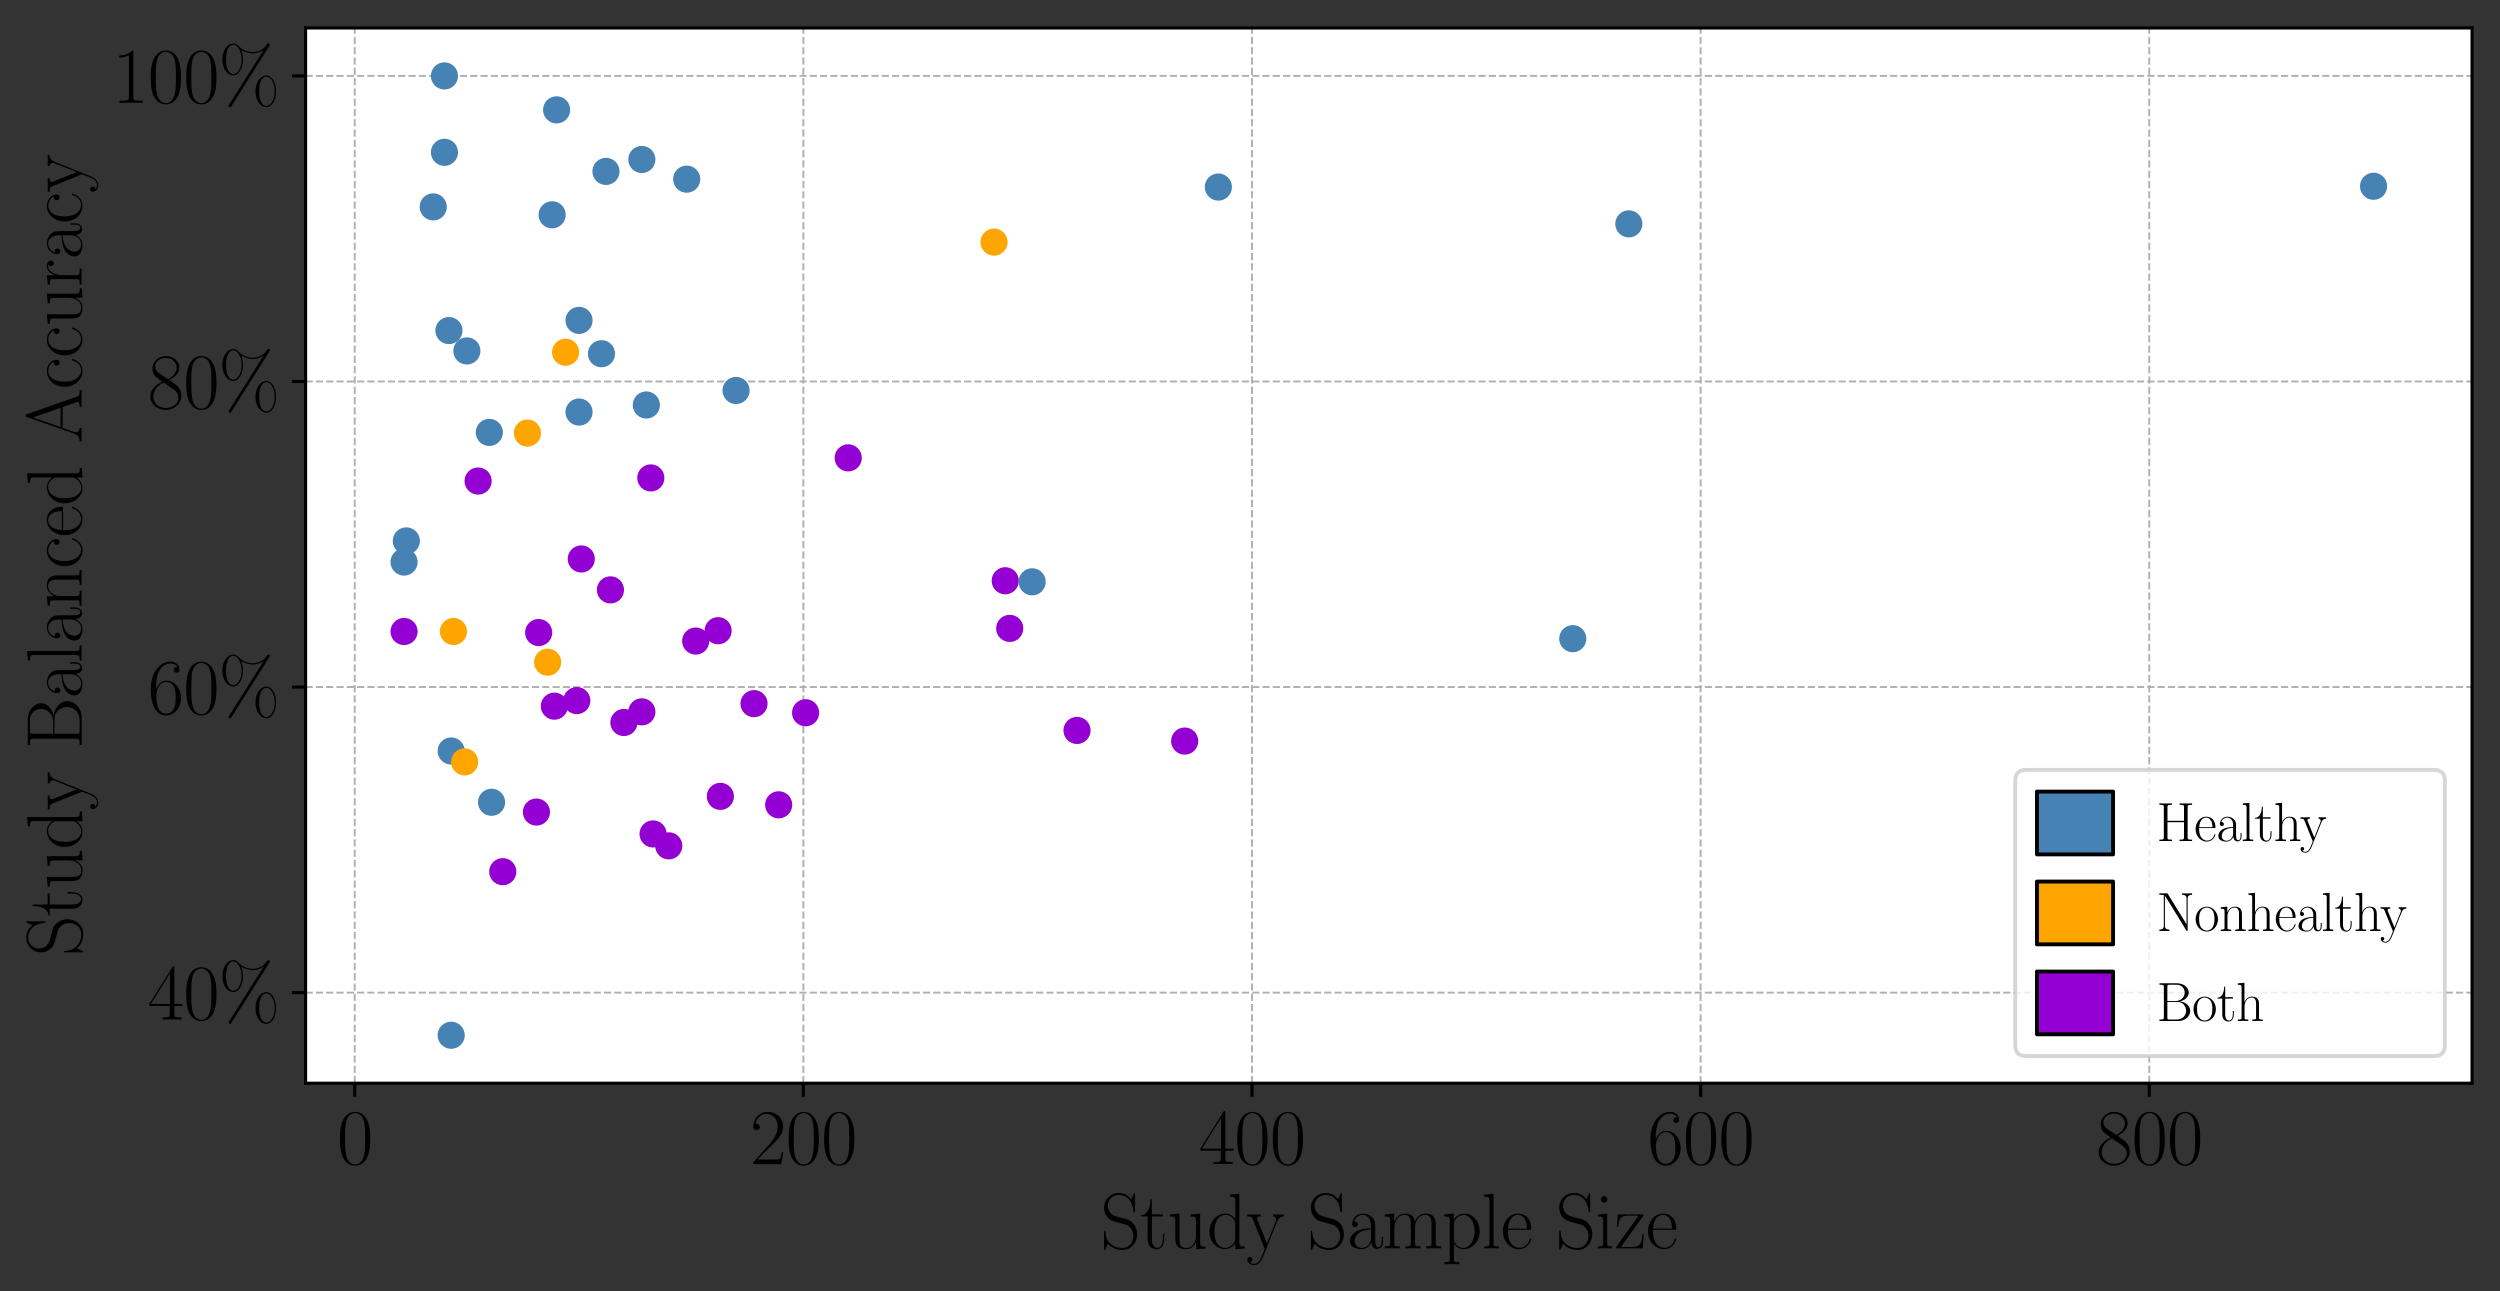 <?xml version="1.0" encoding="utf-8" standalone="no"?>
<!DOCTYPE svg PUBLIC "-//W3C//DTD SVG 1.1//EN"
  "http://www.w3.org/Graphics/SVG/1.1/DTD/svg11.dtd">
<svg height="332.625pt" version="1.1" viewBox="0 0 643.911 332.625" width="643.911pt" xmlns="http://www.w3.org/2000/svg" xmlns:xlink="http://www.w3.org/1999/xlink">
 <rect x="0" y="0" width="643.911" height="332.625" fill="#333333" stroke="none"/>
 <defs>
  <style type="text/css">*{stroke-linecap:butt;stroke-linejoin:round;}</style>
 </defs>
 <g id="figure_1">
  <g id="patch_1">
   <path d="M 0 332.625 
L 643.911 332.625 
L 643.911 0 
L 0 0 
z
" style="fill:none;"/>
  </g>
  <g id="axes_1">
   <g id="patch_2">
    <path d="M 78.711 279 
L 636.711 279 
L 636.711 7.2 
L 78.711 7.2 
z
" style="fill:#ffffff;"/>
   </g>
   <g id="matplotlib.axis_1">
    <g id="xtick_1">
     <g id="line2d_1">
      <path clip-path="url(#p566726142e)" d="M 91.364 279 
L 91.364 7.2 
" style="fill:none;stroke:#b0b0b0;stroke-dasharray:1.85,0.8;stroke-dashoffset:0;stroke-width:0.5;"/>
     </g>
     <g id="line2d_2">
      <defs>
       <path d="M 0 0 
L 0 3.5 
" id="m26fbf777b7" style="stroke:#000000;stroke-width:0.8;"/>
      </defs>
      <g>
       <use style="stroke:#000000;stroke-width:0.8;" x="91.364" xlink:href="#m26fbf777b7" y="279"/>
      </g>
     </g>
     <g id="text_1">
      <!-- $\mathdefault{0}$ -->
      <g transform="translate(86.795 299.837)scale(0.2 -0.2)">
       <defs>
        <path d="M 2688 2038 
C 2688 2430 2682 3099 2413 3613 
C 2176 4063 1798 4224 1466 4224 
C 1158 4224 768 4082 525 3620 
C 269 3137 243 2539 243 2038 
C 243 1671 250 1112 448 623 
C 723 -39 1216 -128 1466 -128 
C 1760 -128 2208 -7 2470 604 
C 2662 1048 2688 1568 2688 2038 
z
M 1466 -26 
C 1056 -26 813 328 723 816 
C 653 1196 653 1749 653 2109 
C 653 2604 653 3015 736 3407 
C 858 3954 1216 4121 1466 4121 
C 1728 4121 2067 3947 2189 3420 
C 2272 3054 2278 2623 2278 2109 
C 2278 1691 2278 1176 2202 797 
C 2067 96 1690 -26 1466 -26 
z
" id="CMR17-30" transform="scale(0.016)"/>
       </defs>
       <use transform="scale(0.996)" xlink:href="#CMR17-30"/>
      </g>
     </g>
    </g>
    <g id="xtick_2">
     <g id="line2d_3">
      <path clip-path="url(#p566726142e)" d="M 206.916 279 
L 206.916 7.2 
" style="fill:none;stroke:#b0b0b0;stroke-dasharray:1.85,0.8;stroke-dashoffset:0;stroke-width:0.5;"/>
     </g>
     <g id="line2d_4">
      <g>
       <use style="stroke:#000000;stroke-width:0.8;" x="206.916" xlink:href="#m26fbf777b7" y="279"/>
      </g>
     </g>
     <g id="text_2">
      <!-- $\mathdefault{200}$ -->
      <g transform="translate(193.208 299.837)scale(0.2 -0.2)">
       <defs>
        <path d="M 2669 990 
L 2554 990 
C 2490 537 2438 460 2413 422 
C 2381 371 1920 371 1830 371 
L 602 371 
C 832 620 1280 1073 1824 1596 
C 2214 1966 2669 2400 2669 3033 
C 2669 3788 2067 4224 1395 4224 
C 691 4224 262 3603 262 3027 
C 262 2777 448 2745 525 2745 
C 589 2745 781 2783 781 3007 
C 781 3206 614 3264 525 3264 
C 486 3264 448 3257 422 3244 
C 544 3788 915 4057 1306 4057 
C 1862 4057 2227 3616 2227 3033 
C 2227 2477 1901 1998 1536 1583 
L 262 147 
L 262 0 
L 2515 0 
L 2669 990 
z
" id="CMR17-32" transform="scale(0.016)"/>
       </defs>
       <use transform="scale(0.996)" xlink:href="#CMR17-32"/>
       <use transform="translate(45.69 0)scale(0.996)" xlink:href="#CMR17-30"/>
       <use transform="translate(91.381 0)scale(0.996)" xlink:href="#CMR17-30"/>
      </g>
     </g>
    </g>
    <g id="xtick_3">
     <g id="line2d_5">
      <path clip-path="url(#p566726142e)" d="M 322.468 279 
L 322.468 7.2 
" style="fill:none;stroke:#b0b0b0;stroke-dasharray:1.85,0.8;stroke-dashoffset:0;stroke-width:0.5;"/>
     </g>
     <g id="line2d_6">
      <g>
       <use style="stroke:#000000;stroke-width:0.8;" x="322.468" xlink:href="#m26fbf777b7" y="279"/>
      </g>
     </g>
     <g id="text_3">
      <!-- $\mathdefault{400}$ -->
      <g transform="translate(308.76 299.837)scale(0.2 -0.2)">
       <defs>
        <path d="M 2150 4147 
C 2150 4281 2144 4288 2029 4288 
L 128 1254 
L 128 1088 
L 1779 1088 
L 1779 460 
C 1779 230 1766 166 1318 166 
L 1197 166 
L 1197 0 
C 1402 12 1747 12 1965 12 
C 2182 12 2528 12 2733 0 
L 2733 166 
L 2611 166 
C 2163 166 2150 230 2150 460 
L 2150 1088 
L 2803 1088 
L 2803 1254 
L 2150 1254 
L 2150 4147 
z
M 1798 3723 
L 1798 1254 
L 256 1254 
L 1798 3723 
z
" id="CMR17-34" transform="scale(0.016)"/>
       </defs>
       <use transform="scale(0.996)" xlink:href="#CMR17-34"/>
       <use transform="translate(45.69 0)scale(0.996)" xlink:href="#CMR17-30"/>
       <use transform="translate(91.381 0)scale(0.996)" xlink:href="#CMR17-30"/>
      </g>
     </g>
    </g>
    <g id="xtick_4">
     <g id="line2d_7">
      <path clip-path="url(#p566726142e)" d="M 438.019 279 
L 438.019 7.2 
" style="fill:none;stroke:#b0b0b0;stroke-dasharray:1.85,0.8;stroke-dashoffset:0;stroke-width:0.5;"/>
     </g>
     <g id="line2d_8">
      <g>
       <use style="stroke:#000000;stroke-width:0.8;" x="438.019" xlink:href="#m26fbf777b7" y="279"/>
      </g>
     </g>
     <g id="text_4">
      <!-- $\mathdefault{600}$ -->
      <g transform="translate(424.312 299.837)scale(0.2 -0.2)">
       <defs>
        <path d="M 678 2198 
C 678 3712 1395 4076 1811 4076 
C 1946 4076 2272 4049 2400 3782 
C 2298 3782 2106 3782 2106 3558 
C 2106 3385 2246 3328 2336 3328 
C 2394 3328 2566 3353 2566 3571 
C 2566 3987 2246 4224 1805 4224 
C 1043 4224 243 3411 243 2011 
C 243 257 966 -128 1478 -128 
C 2099 -128 2688 431 2688 1295 
C 2688 2101 2170 2688 1517 2688 
C 1126 2688 838 2430 678 1979 
L 678 2198 
z
M 1478 25 
C 691 25 691 1212 691 1450 
C 691 1914 909 2585 1504 2585 
C 1613 2585 1926 2585 2138 2140 
C 2253 1889 2253 1624 2253 1302 
C 2253 954 2253 696 2118 438 
C 1978 173 1773 25 1478 25 
z
" id="CMR17-36" transform="scale(0.016)"/>
       </defs>
       <use transform="scale(0.996)" xlink:href="#CMR17-36"/>
       <use transform="translate(45.69 0)scale(0.996)" xlink:href="#CMR17-30"/>
       <use transform="translate(91.381 0)scale(0.996)" xlink:href="#CMR17-30"/>
      </g>
     </g>
    </g>
    <g id="xtick_5">
     <g id="line2d_9">
      <path clip-path="url(#p566726142e)" d="M 553.571 279 
L 553.571 7.2 
" style="fill:none;stroke:#b0b0b0;stroke-dasharray:1.85,0.8;stroke-dashoffset:0;stroke-width:0.5;"/>
     </g>
     <g id="line2d_10">
      <g>
       <use style="stroke:#000000;stroke-width:0.8;" x="553.571" xlink:href="#m26fbf777b7" y="279"/>
      </g>
     </g>
     <g id="text_5">
      <!-- $\mathdefault{800}$ -->
      <g transform="translate(539.864 299.837)scale(0.2 -0.2)">
       <defs>
        <path d="M 1741 2289 
C 2144 2494 2554 2803 2554 3298 
C 2554 3884 1990 4224 1472 4224 
C 890 4224 378 3800 378 3215 
C 378 3054 416 2777 666 2533 
C 730 2469 998 2276 1171 2154 
C 883 2006 211 1652 211 945 
C 211 282 838 -128 1459 -128 
C 2144 -128 2720 366 2720 1022 
C 2720 1607 2330 1877 2074 2051 
L 1741 2289 
z
M 902 2855 
C 851 2887 595 3086 595 3388 
C 595 3781 998 4076 1459 4076 
C 1965 4076 2336 3716 2336 3298 
C 2336 2700 1670 2359 1638 2359 
C 1632 2359 1626 2359 1574 2398 
L 902 2855 
z
M 2080 1536 
C 2176 1466 2483 1253 2483 861 
C 2483 385 2010 25 1472 25 
C 890 25 448 443 448 951 
C 448 1459 838 1884 1280 2083 
L 2080 1536 
z
" id="CMR17-38" transform="scale(0.016)"/>
       </defs>
       <use transform="scale(0.996)" xlink:href="#CMR17-38"/>
       <use transform="translate(45.69 0)scale(0.996)" xlink:href="#CMR17-30"/>
       <use transform="translate(91.381 0)scale(0.996)" xlink:href="#CMR17-30"/>
      </g>
     </g>
    </g>
    <g id="text_6">
     <!-- Study Sample Size -->
     <g transform="translate(283.42 321.55)scale(0.2 -0.2)">
      <defs>
       <path d="M 2803 4351 
C 2803 4467 2797 4473 2758 4473 
C 2720 4473 2707 4447 2682 4390 
L 2490 3965 
C 2246 4320 1875 4480 1472 4480 
C 819 4480 294 3958 294 3301 
C 294 3101 339 2817 557 2546 
C 794 2250 1018 2198 1530 2063 
C 1722 2011 2042 1927 2106 1901 
C 2470 1747 2662 1360 2662 999 
C 2662 534 2336 38 1779 38 
C 1094 38 454 425 410 1328 
C 403 1431 397 1437 352 1437 
C 301 1437 294 1431 294 1302 
L 294 0 
C 294 -116 301 -122 339 -122 
C 384 -122 397 -90 486 109 
C 493 128 493 141 614 386 
C 934 -39 1472 -128 1779 -128 
C 2477 -128 2970 457 2970 1141 
C 2970 1476 2848 1734 2778 1850 
C 2509 2263 2221 2340 1914 2417 
C 1869 2437 1856 2437 1498 2527 
C 1152 2617 1005 2662 845 2836 
C 666 3036 602 3243 602 3449 
C 602 3868 934 4326 1478 4326 
C 2157 4326 2579 3842 2675 3036 
C 2694 2920 2701 2914 2746 2914 
C 2803 2914 2803 2933 2803 3043 
L 2803 4351 
z
" id="CMR17-53" transform="scale(0.016)"/>
       <path d="M 966 2585 
L 1862 2585 
L 1862 2752 
L 966 2752 
L 966 3968 
L 851 3968 
C 838 3292 614 2700 70 2687 
L 70 2585 
L 627 2585 
L 627 778 
C 627 655 627 -64 1370 -64 
C 1747 -64 1965 308 1965 784 
L 1965 1151 
L 1850 1151 
L 1850 790 
C 1850 347 1677 51 1408 51 
C 1222 51 966 179 966 765 
L 966 2585 
z
" id="CMR17-74" transform="scale(0.016)"/>
       <path d="M 1882 2745 
L 1882 2579 
C 2259 2579 2317 2540 2317 2229 
L 2317 1053 
C 2317 510 2029 38 1555 38 
C 1030 38 986 355 986 691 
L 986 2816 
L 211 2745 
L 211 2579 
C 467 2579 640 2579 646 2320 
L 646 1079 
C 646 646 646 368 813 187 
C 896 103 1056 -64 1517 -64 
C 2061 -64 2272 400 2323 536 
L 2330 536 
L 2330 -64 
L 3091 -13 
L 3091 154 
C 2714 154 2656 193 2656 503 
L 2656 2816 
L 1882 2745 
z
" id="CMR17-75" transform="scale(0.016)"/>
       <path d="M 1869 4345 
L 1869 4179 
C 2246 4179 2304 4141 2304 3843 
L 2304 2371 
C 2278 2403 2016 2816 1498 2816 
C 845 2816 211 2228 211 1376 
C 211 529 806 -64 1434 -64 
C 1978 -64 2259 361 2291 406 
L 2291 -64 
L 3066 -13 
L 3066 154 
C 2688 154 2630 193 2630 503 
L 2630 4416 
L 1869 4345 
z
M 2291 762 
C 2291 568 2176 393 2029 264 
C 1811 70 1594 38 1472 38 
C 1286 38 621 135 621 1369 
C 621 2636 1363 2713 1530 2713 
C 1824 2713 2061 2545 2208 2313 
C 2291 2177 2291 2157 2291 2041 
L 2291 762 
z
" id="CMR17-64" transform="scale(0.016)"/>
       <path d="M 2496 2183 
C 2656 2579 2944 2585 3034 2585 
L 3034 2752 
C 2912 2745 2752 2739 2630 2739 
C 2496 2739 2285 2739 2157 2752 
L 2157 2585 
C 2400 2566 2406 2384 2406 2332 
C 2406 2268 2394 2235 2362 2158 
L 1664 409 
L 902 2300 
C 870 2378 870 2423 870 2430 
C 870 2572 1018 2585 1171 2585 
L 1171 2752 
C 1018 2739 742 2739 582 2739 
C 410 2739 205 2739 64 2752 
L 64 2585 
C 410 2585 448 2553 531 2345 
L 1485 -31 
C 1197 -795 1030 -1242 627 -1242 
C 557 -1242 397 -1223 282 -1106 
C 429 -1093 493 -1002 493 -892 
C 493 -782 416 -685 288 -685 
C 147 -685 77 -782 77 -899 
C 77 -1158 339 -1344 627 -1344 
C 998 -1344 1229 -983 1357 -659 
L 2496 2183 
z
" id="CMR17-79" transform="scale(0.016)"/>
       <path d="M 2304 1656 
C 2304 2048 2304 2275 2035 2534 
C 1798 2751 1523 2816 1306 2816 
C 800 2816 435 2408 435 1977 
C 435 1740 627 1728 666 1728 
C 749 1728 896 1779 896 1958 
C 896 2118 774 2188 666 2188 
C 640 2188 608 2182 589 2176 
C 723 2594 1069 2713 1293 2713 
C 1613 2713 1965 2421 1965 1875 
L 1965 1632 
C 1587 1619 1133 1568 774 1373 
C 371 1147 256 822 256 576 
C 256 77 832 -64 1171 -64 
C 1523 -64 1850 135 1990 505 
C 2003 219 2182 -39 2464 -39 
C 2598 -39 2938 51 2938 563 
L 2938 926 
L 2822 926 
L 2822 557 
C 2822 161 2650 109 2566 109 
C 2304 109 2304 446 2304 732 
L 2304 1656 
z
M 1965 887 
C 1965 323 1568 38 1216 38 
C 896 38 646 278 646 576 
C 646 771 730 1114 1101 1322 
C 1408 1497 1760 1523 1965 1536 
L 1965 887 
z
" id="CMR17-61" transform="scale(0.016)"/>
       <path d="M 4326 1954 
C 4326 2276 4269 2816 3507 2816 
C 3072 2816 2771 2520 2656 2173 
L 2650 2173 
C 2573 2700 2195 2816 1837 2816 
C 1331 2816 1069 2424 973 2166 
L 966 2166 
L 966 2816 
L 211 2745 
L 211 2578 
C 589 2578 646 2540 646 2231 
L 646 443 
C 646 198 621 166 211 166 
L 211 0 
C 365 12 646 12 813 12 
C 979 12 1267 12 1421 0 
L 1421 166 
C 1011 166 986 192 986 443 
L 986 1678 
C 986 2269 1344 2713 1792 2713 
C 2266 2713 2317 2289 2317 1980 
L 2317 443 
C 2317 198 2291 166 1882 166 
L 1882 0 
C 2035 12 2317 12 2483 12 
C 2650 12 2938 12 3091 0 
L 3091 166 
C 2682 166 2656 192 2656 443 
L 2656 1678 
C 2656 2269 3014 2713 3462 2713 
C 3936 2713 3987 2289 3987 1980 
L 3987 443 
C 3987 198 3962 166 3552 166 
L 3552 0 
C 3706 12 3987 12 4154 12 
C 4320 12 4608 12 4762 0 
L 4762 166 
C 4352 166 4326 192 4326 443 
L 4326 1954 
z
" id="CMR17-6d" transform="scale(0.016)"/>
       <path d="M 1408 -1114 
C 998 -1114 973 -1088 973 -834 
L 973 380 
C 1158 109 1427 -64 1766 -64 
C 2406 -64 3053 503 3053 1382 
C 3053 2196 2496 2816 1837 2816 
C 1453 2816 1139 2603 960 2345 
L 960 2816 
L 198 2745 
L 198 2577 
C 576 2577 634 2539 634 2228 
L 634 -834 
C 634 -1081 608 -1114 198 -1114 
L 198 -1280 
C 352 -1268 634 -1268 800 -1268 
C 966 -1268 1254 -1268 1408 -1280 
L 1408 -1114 
z
M 973 2015 
C 973 2106 973 2241 1222 2481 
C 1254 2506 1472 2700 1792 2700 
C 2259 2700 2643 2112 2643 1376 
C 2643 639 2234 38 1728 38 
C 1498 38 1248 148 1056 451 
C 973 594 973 632 973 736 
L 973 2015 
z
" id="CMR17-70" transform="scale(0.016)"/>
       <path d="M 979 4416 
L 218 4345 
L 218 4179 
C 595 4179 653 4141 653 3835 
L 653 439 
C 653 198 627 166 218 166 
L 218 0 
C 371 12 653 12 813 12 
C 979 12 1261 12 1414 0 
L 1414 166 
C 1005 166 979 191 979 439 
L 979 4416 
z
" id="CMR17-6c" transform="scale(0.016)"/>
       <path d="M 2438 1503 
C 2464 1529 2464 1542 2464 1606 
C 2464 2251 2118 2816 1389 2816 
C 710 2816 173 2175 173 1394 
C 173 554 781 -64 1459 -64 
C 2176 -64 2458 619 2458 755 
C 2458 800 2419 800 2406 800 
C 2362 800 2355 787 2330 709 
C 2189 270 1837 51 1504 51 
C 1229 51 954 206 781 490 
C 582 819 582 1200 582 1503 
L 2438 1503 
z
M 589 1600 
C 634 2511 1126 2713 1382 2713 
C 1818 2713 2112 2308 2118 1600 
L 589 1600 
z
" id="CMR17-65" transform="scale(0.016)"/>
       <path d="M 992 3961 
C 992 4102 877 4224 730 4224 
C 589 4224 467 4108 467 3961 
C 467 3820 582 3699 730 3699 
C 870 3699 992 3814 992 3961 
z
M 243 2745 
L 243 2579 
C 602 2579 653 2540 653 2231 
L 653 443 
C 653 198 627 166 218 166 
L 218 0 
C 371 12 646 12 806 12 
C 960 12 1222 12 1370 0 
L 1370 166 
C 992 166 979 205 979 436 
L 979 2816 
L 243 2745 
z
" id="CMR17-69" transform="scale(0.016)"/>
       <path d="M 2310 2604 
C 2362 2668 2362 2681 2362 2694 
C 2362 2752 2336 2752 2221 2752 
L 275 2752 
L 211 1760 
L 326 1760 
C 371 2380 442 2649 1178 2649 
L 1958 2649 
L 128 96 
C 128 6 134 0 269 0 
L 2291 0 
L 2381 1152 
L 2266 1152 
C 2214 441 2131 115 1350 115 
L 531 115 
L 2310 2604 
z
" id="CMR17-7a" transform="scale(0.016)"/>
      </defs>
      <use transform="scale(0.996)" xlink:href="#CMR17-53"/>
      <use transform="translate(50.895 0)scale(0.996)" xlink:href="#CMR17-74"/>
      <use transform="translate(86.176 0)scale(0.996)" xlink:href="#CMR17-75"/>
      <use transform="translate(137.072 0)scale(0.996)" xlink:href="#CMR17-64"/>
      <use transform="translate(187.967 0)scale(0.996)" xlink:href="#CMR17-79"/>
      <use transform="translate(266.336 0)scale(0.996)" xlink:href="#CMR17-53"/>
      <use transform="translate(317.231 0)scale(0.996)" xlink:href="#CMR17-61"/>
      <use transform="translate(362.922 0)scale(0.996)" xlink:href="#CMR17-6d"/>
      <use transform="translate(439.841 0)scale(0.996)" xlink:href="#CMR17-70"/>
      <use transform="translate(490.737 0)scale(0.996)" xlink:href="#CMR17-6c"/>
      <use transform="translate(515.608 0)scale(0.996)" xlink:href="#CMR17-65"/>
      <use transform="translate(586.169 0)scale(0.996)" xlink:href="#CMR17-53"/>
      <use transform="translate(637.065 0)scale(0.996)" xlink:href="#CMR17-69"/>
      <use transform="translate(661.936 0)scale(0.996)" xlink:href="#CMR17-7a"/>
      <use transform="translate(702.421 0)scale(0.996)" xlink:href="#CMR17-65"/>
     </g>
    </g>
   </g>
   <g id="matplotlib.axis_2">
    <g id="ytick_1">
     <g id="line2d_11">
      <path clip-path="url(#p566726142e)" d="M 78.711 255.664 
L 636.711 255.664 
" style="fill:none;stroke:#b0b0b0;stroke-dasharray:1.85,0.8;stroke-dashoffset:0;stroke-width:0.5;"/>
     </g>
     <g id="line2d_12">
      <defs>
       <path d="M 0 0 
L -3.5 0 
" id="m5836700078" style="stroke:#000000;stroke-width:0.8;"/>
      </defs>
      <g>
       <use style="stroke:#000000;stroke-width:0.8;" x="78.711" xlink:href="#m5836700078" y="255.664"/>
      </g>
     </g>
     <g id="text_7">
      <!-- 40\% -->
      <g transform="translate(38.051 262.582)scale(0.2 -0.2)">
       <defs>
        <path d="M 4640 928 
C 4640 1670 4275 2214 3846 2214 
C 3411 2214 2970 1708 2970 928 
C 2970 147 3405 -359 3846 -359 
C 4275 -359 4640 179 4640 928 
z
M 3853 -256 
C 3686 -256 3270 -103 3270 928 
C 3270 1964 3686 2112 3853 2112 
C 4205 2112 4525 1606 4525 928 
C 4525 249 4205 -256 3853 -256 
z
M 4083 4572 
C 4128 4644 4134 4651 4134 4684 
C 4134 4761 4077 4800 4026 4800 
C 3962 4800 3936 4755 3891 4703 
C 3520 4155 3008 4096 2746 4096 
C 2106 4096 1715 4479 1594 4598 
C 1510 4677 1389 4800 1171 4800 
C 736 4800 294 4281 294 3496 
C 294 2718 730 2214 1171 2214 
C 1600 2214 1965 2750 1965 3496 
C 1965 3936 1830 4241 1811 4281 
C 2202 4025 2586 3993 2752 3993 
C 3162 3993 3456 4148 3616 4261 
L 3622 4254 
L 858 -122 
C 800 -212 800 -224 800 -244 
C 800 -314 858 -359 915 -359 
C 973 -359 992 -327 1037 -256 
L 4083 4572 
z
M 1178 2316 
C 1011 2316 595 2469 595 3496 
C 595 4545 1011 4697 1178 4697 
C 1530 4697 1850 4175 1850 3496 
C 1850 2820 1530 2316 1178 2316 
z
" id="CMR17-25" transform="scale(0.016)"/>
       </defs>
       <use transform="scale(0.996)" xlink:href="#CMR17-34"/>
       <use transform="translate(45.69 0)scale(0.996)" xlink:href="#CMR17-30"/>
       <use transform="translate(91.381 0)scale(0.996)" xlink:href="#CMR17-25"/>
      </g>
     </g>
    </g>
    <g id="ytick_2">
     <g id="line2d_13">
      <path clip-path="url(#p566726142e)" d="M 78.711 176.961 
L 636.711 176.961 
" style="fill:none;stroke:#b0b0b0;stroke-dasharray:1.85,0.8;stroke-dashoffset:0;stroke-width:0.5;"/>
     </g>
     <g id="line2d_14">
      <g>
       <use style="stroke:#000000;stroke-width:0.8;" x="78.711" xlink:href="#m5836700078" y="176.961"/>
      </g>
     </g>
     <g id="text_8">
      <!-- 60\% -->
      <g transform="translate(38.051 183.879)scale(0.2 -0.2)">
       <use transform="scale(0.996)" xlink:href="#CMR17-36"/>
       <use transform="translate(45.69 0)scale(0.996)" xlink:href="#CMR17-30"/>
       <use transform="translate(91.381 0)scale(0.996)" xlink:href="#CMR17-25"/>
      </g>
     </g>
    </g>
    <g id="ytick_3">
     <g id="line2d_15">
      <path clip-path="url(#p566726142e)" d="M 78.711 98.258 
L 636.711 98.258 
" style="fill:none;stroke:#b0b0b0;stroke-dasharray:1.85,0.8;stroke-dashoffset:0;stroke-width:0.5;"/>
     </g>
     <g id="line2d_16">
      <g>
       <use style="stroke:#000000;stroke-width:0.8;" x="78.711" xlink:href="#m5836700078" y="98.258"/>
      </g>
     </g>
     <g id="text_9">
      <!-- 80\% -->
      <g transform="translate(38.051 105.176)scale(0.2 -0.2)">
       <use transform="scale(0.996)" xlink:href="#CMR17-38"/>
       <use transform="translate(45.69 0)scale(0.996)" xlink:href="#CMR17-30"/>
       <use transform="translate(91.381 0)scale(0.996)" xlink:href="#CMR17-25"/>
      </g>
     </g>
    </g>
    <g id="ytick_4">
     <g id="line2d_17">
      <path clip-path="url(#p566726142e)" d="M 78.711 19.555 
L 636.711 19.555 
" style="fill:none;stroke:#b0b0b0;stroke-dasharray:1.85,0.8;stroke-dashoffset:0;stroke-width:0.5;"/>
     </g>
     <g id="line2d_18">
      <g>
       <use style="stroke:#000000;stroke-width:0.8;" x="78.711" xlink:href="#m5836700078" y="19.555"/>
      </g>
     </g>
     <g id="text_10">
      <!-- 100\% -->
      <g transform="translate(28.913 26.473)scale(0.2 -0.2)">
       <defs>
        <path d="M 1702 4083 
C 1702 4217 1696 4224 1606 4224 
C 1357 3927 979 3833 621 3820 
C 602 3820 570 3820 563 3808 
C 557 3795 557 3782 557 3648 
C 755 3648 1088 3686 1344 3839 
L 1344 467 
C 1344 243 1331 166 781 166 
L 589 166 
L 589 0 
C 896 6 1216 12 1523 12 
C 1830 12 2150 6 2458 0 
L 2458 166 
L 2266 166 
C 1715 166 1702 236 1702 467 
L 1702 4083 
z
" id="CMR17-31" transform="scale(0.016)"/>
       </defs>
       <use transform="scale(0.996)" xlink:href="#CMR17-31"/>
       <use transform="translate(45.69 0)scale(0.996)" xlink:href="#CMR17-30"/>
       <use transform="translate(91.381 0)scale(0.996)" xlink:href="#CMR17-30"/>
       <use transform="translate(137.071 0)scale(0.996)" xlink:href="#CMR17-25"/>
      </g>
     </g>
    </g>
    <g id="text_11">
     <!-- Study Balanced Accuracy -->
     <g transform="translate(21.037 246.23)rotate(-90)scale(0.2 -0.2)">
      <defs>
       <path d="M 333 4352 
L 333 4185 
C 774 4185 845 4185 845 3897 
L 845 451 
C 845 166 774 166 333 166 
L 333 0 
L 2534 0 
C 3354 0 3885 578 3885 1155 
C 3885 1726 3360 2214 2675 2259 
C 3290 2380 3718 2790 3718 3276 
C 3718 3808 3194 4352 2368 4352 
L 333 4352 
z
M 1248 2304 
L 1248 3936 
C 1248 4153 1261 4185 1517 4185 
L 2336 4185 
C 2970 4185 3251 3673 3251 3276 
C 3251 2790 2861 2304 2170 2304 
L 1248 2304 
z
M 1517 166 
C 1261 166 1248 198 1248 413 
L 1248 2201 
L 2432 2201 
C 3091 2201 3411 1624 3411 1161 
C 3411 698 3046 166 2349 166 
L 1517 166 
z
" id="CMR17-42" transform="scale(0.016)"/>
       <path d="M 2656 1954 
C 2656 2282 2592 2816 1837 2816 
C 1331 2816 1069 2424 973 2166 
L 966 2166 
L 966 2816 
L 211 2745 
L 211 2578 
C 589 2578 646 2540 646 2231 
L 646 443 
C 646 198 621 166 211 166 
L 211 0 
C 365 12 646 12 813 12 
C 979 12 1267 12 1421 0 
L 1421 166 
C 1011 166 986 192 986 443 
L 986 1678 
C 986 2269 1344 2713 1792 2713 
C 2266 2713 2317 2289 2317 1980 
L 2317 443 
C 2317 198 2291 166 1882 166 
L 1882 0 
C 2035 12 2317 12 2483 12 
C 2650 12 2938 12 3091 0 
L 3091 166 
C 2682 166 2656 192 2656 443 
L 2656 1954 
z
" id="CMR17-6e" transform="scale(0.016)"/>
       <path d="M 2234 2240 
C 2112 2240 1933 2240 1933 2015 
C 1933 1836 2080 1785 2163 1785 
C 2208 1785 2394 1804 2394 2028 
C 2394 2476 1958 2816 1466 2816 
C 787 2816 211 2201 211 1379 
C 211 521 813 -64 1466 -64 
C 2259 -64 2458 676 2458 747 
C 2458 773 2451 792 2406 792 
C 2362 792 2355 786 2330 702 
C 2163 180 1798 51 1523 51 
C 1114 51 621 431 621 1385 
C 621 2358 1094 2700 1472 2700 
C 1722 2700 2093 2582 2234 2240 
z
" id="CMR17-63" transform="scale(0.016)"/>
       <path d="M 2323 4441 
C 2291 4524 2278 4544 2214 4544 
C 2150 4544 2138 4524 2106 4441 
L 749 580 
C 627 236 371 166 147 166 
L 147 0 
C 262 12 518 12 640 12 
C 800 12 1056 12 1210 0 
L 1210 166 
C 909 179 864 382 864 459 
C 864 516 877 548 890 586 
L 1229 1536 
L 2906 1536 
L 3290 453 
C 3322 376 3322 363 3322 338 
C 3322 166 3046 166 2925 166 
L 2925 0 
C 3110 12 3443 12 3642 12 
C 3808 12 4128 12 4282 0 
L 4282 166 
C 3942 166 3827 166 3744 402 
L 2323 4441 
z
M 2067 3924 
L 2848 1702 
L 1286 1702 
L 2067 3924 
z
" id="CMR17-41" transform="scale(0.016)"/>
       <path d="M 960 1517 
C 960 2134 1222 2713 1702 2713 
C 1747 2713 1792 2707 1837 2687 
C 1837 2687 1696 2642 1696 2475 
C 1696 2321 1818 2257 1914 2257 
C 1990 2257 2131 2302 2131 2482 
C 2131 2687 1926 2816 1709 2816 
C 1222 2816 1011 2340 947 2115 
L 941 2115 
L 941 2816 
L 198 2745 
L 198 2578 
C 576 2578 634 2540 634 2231 
L 634 443 
C 634 198 608 166 198 166 
L 198 0 
C 352 12 646 12 813 12 
C 998 12 1325 12 1498 0 
L 1498 166 
C 1037 166 960 166 960 455 
L 960 1517 
z
" id="CMR17-72" transform="scale(0.016)"/>
      </defs>
      <use transform="scale(0.996)" xlink:href="#CMR17-53"/>
      <use transform="translate(50.895 0)scale(0.996)" xlink:href="#CMR17-74"/>
      <use transform="translate(86.176 0)scale(0.996)" xlink:href="#CMR17-75"/>
      <use transform="translate(137.072 0)scale(0.996)" xlink:href="#CMR17-64"/>
      <use transform="translate(187.967 0)scale(0.996)" xlink:href="#CMR17-79"/>
      <use transform="translate(266.336 0)scale(0.996)" xlink:href="#CMR17-42"/>
      <use transform="translate(331.525 0)scale(0.996)" xlink:href="#CMR17-61"/>
      <use transform="translate(377.215 0)scale(0.996)" xlink:href="#CMR17-6c"/>
      <use transform="translate(402.086 0)scale(0.996)" xlink:href="#CMR17-61"/>
      <use transform="translate(447.777 0)scale(0.996)" xlink:href="#CMR17-6e"/>
      <use transform="translate(498.672 0)scale(0.996)" xlink:href="#CMR17-63"/>
      <use transform="translate(539.158 0)scale(0.996)" xlink:href="#CMR17-65"/>
      <use transform="translate(579.643 0)scale(0.996)" xlink:href="#CMR17-64"/>
      <use transform="translate(660.615 0)scale(0.996)" xlink:href="#CMR17-41"/>
      <use transform="translate(729.687 0)scale(0.996)" xlink:href="#CMR17-63"/>
      <use transform="translate(770.173 0)scale(0.996)" xlink:href="#CMR17-63"/>
      <use transform="translate(810.658 0)scale(0.996)" xlink:href="#CMR17-75"/>
      <use transform="translate(861.554 0)scale(0.996)" xlink:href="#CMR17-72"/>
      <use transform="translate(896.834 0)scale(0.996)" xlink:href="#CMR17-61"/>
      <use transform="translate(942.525 0)scale(0.996)" xlink:href="#CMR17-63"/>
      <use transform="translate(983.011 0)scale(0.996)" xlink:href="#CMR17-79"/>
     </g>
    </g>
   </g>
   <g id="PathCollection_1">
    <defs>
     <path d="M 0 3 
C 0.796 3 1.559 2.684 2.121 2.121 
C 2.684 1.559 3 0.796 3 -0 
C 3 -0.796 2.684 -1.559 2.121 -2.121 
C 1.559 -2.684 0.796 -3 0 -3 
C -0.796 -3 -1.559 -2.684 -2.121 -2.121 
C -2.684 -1.559 -3 -0.796 -3 0 
C -3 0.796 -2.684 1.559 -2.121 2.121 
C -1.559 2.684 -0.796 3 0 3 
z
" id="C0_0_243cb8cbb8"/>
    </defs>
    <g clip-path="url(#p566726142e)">
     <use style="fill:#9400d3;stroke:#9400d3;" x="104.074" xlink:href="#C0_0_243cb8cbb8" y="162.651"/>
    </g>
    <g clip-path="url(#p566726142e)">
     <use style="fill:#4682b4;stroke:#4682b4;" x="104.074" xlink:href="#C0_0_243cb8cbb8" y="144.764"/>
    </g>
    <g clip-path="url(#p566726142e)">
     <use style="fill:#4682b4;stroke:#4682b4;" x="104.652" xlink:href="#C0_0_243cb8cbb8" y="139.32"/>
    </g>
    <g clip-path="url(#p566726142e)">
     <use style="fill:#4682b4;stroke:#4682b4;" x="111.585" xlink:href="#C0_0_243cb8cbb8" y="53.284"/>
    </g>
    <g clip-path="url(#p566726142e)">
     <use style="fill:#4682b4;stroke:#4682b4;" x="114.474" xlink:href="#C0_0_243cb8cbb8" y="19.555"/>
    </g>
    <g clip-path="url(#p566726142e)">
     <use style="fill:#4682b4;stroke:#4682b4;" x="114.474" xlink:href="#C0_0_243cb8cbb8" y="39.23"/>
    </g>
    <g clip-path="url(#p566726142e)">
     <use style="fill:#4682b4;stroke:#4682b4;" x="115.63" xlink:href="#C0_0_243cb8cbb8" y="85.14"/>
    </g>
    <g clip-path="url(#p566726142e)">
     <use style="fill:#4682b4;stroke:#4682b4;" x="116.207" xlink:href="#C0_0_243cb8cbb8" y="193.433"/>
    </g>
    <g clip-path="url(#p566726142e)">
     <use style="fill:#4682b4;stroke:#4682b4;" x="116.207" xlink:href="#C0_0_243cb8cbb8" y="266.645"/>
    </g>
    <g clip-path="url(#p566726142e)">
     <use style="fill:#ffa500;stroke:#ffa500;" x="116.785" xlink:href="#C0_0_243cb8cbb8" y="162.651"/>
    </g>
    <g clip-path="url(#p566726142e)">
     <use style="fill:#ffa500;stroke:#ffa500;" x="119.674" xlink:href="#C0_0_243cb8cbb8" y="196.235"/>
    </g>
    <g clip-path="url(#p566726142e)">
     <use style="fill:#4682b4;stroke:#4682b4;" x="120.252" xlink:href="#C0_0_243cb8cbb8" y="90.387"/>
    </g>
    <g clip-path="url(#p566726142e)">
     <use style="fill:#9400d3;stroke:#9400d3;" x="123.141" xlink:href="#C0_0_243cb8cbb8" y="123.896"/>
    </g>
    <g clip-path="url(#p566726142e)">
     <use style="fill:#4682b4;stroke:#4682b4;" x="126.029" xlink:href="#C0_0_243cb8cbb8" y="111.375"/>
    </g>
    <g clip-path="url(#p566726142e)">
     <use style="fill:#4682b4;stroke:#4682b4;" x="126.607" xlink:href="#C0_0_243cb8cbb8" y="206.636"/>
    </g>
    <g clip-path="url(#p566726142e)">
     <use style="fill:#9400d3;stroke:#9400d3;" x="129.496" xlink:href="#C0_0_243cb8cbb8" y="224.51"/>
    </g>
    <g clip-path="url(#p566726142e)">
     <use style="fill:#ffa500;stroke:#ffa500;" x="135.851" xlink:href="#C0_0_243cb8cbb8" y="111.545"/>
    </g>
    <g clip-path="url(#p566726142e)">
     <use style="fill:#9400d3;stroke:#9400d3;" x="138.162" xlink:href="#C0_0_243cb8cbb8" y="209.157"/>
    </g>
    <g clip-path="url(#p566726142e)">
     <use style="fill:#9400d3;stroke:#9400d3;" x="138.74" xlink:href="#C0_0_243cb8cbb8" y="162.922"/>
    </g>
    <g clip-path="url(#p566726142e)">
     <use style="fill:#ffa500;stroke:#ffa500;" x="141.051" xlink:href="#C0_0_243cb8cbb8" y="170.555"/>
    </g>
    <g clip-path="url(#p566726142e)">
     <use style="fill:#4682b4;stroke:#4682b4;" x="142.207" xlink:href="#C0_0_243cb8cbb8" y="55.329"/>
    </g>
    <g clip-path="url(#p566726142e)">
     <use style="fill:#9400d3;stroke:#9400d3;" x="142.784" xlink:href="#C0_0_243cb8cbb8" y="181.88"/>
    </g>
    <g clip-path="url(#p566726142e)">
     <use style="fill:#4682b4;stroke:#4682b4;" x="143.362" xlink:href="#C0_0_243cb8cbb8" y="28.299"/>
    </g>
    <g clip-path="url(#p566726142e)">
     <use style="fill:#ffa500;stroke:#ffa500;" x="145.673" xlink:href="#C0_0_243cb8cbb8" y="90.722"/>
    </g>
    <g clip-path="url(#p566726142e)">
     <use style="fill:#9400d3;stroke:#9400d3;" x="148.562" xlink:href="#C0_0_243cb8cbb8" y="180.447"/>
    </g>
    <g clip-path="url(#p566726142e)">
     <use style="fill:#4682b4;stroke:#4682b4;" x="149.14" xlink:href="#C0_0_243cb8cbb8" y="82.517"/>
    </g>
    <g clip-path="url(#p566726142e)">
     <use style="fill:#4682b4;stroke:#4682b4;" x="149.14" xlink:href="#C0_0_243cb8cbb8" y="106.128"/>
    </g>
    <g clip-path="url(#p566726142e)">
     <use style="fill:#9400d3;stroke:#9400d3;" x="149.717" xlink:href="#C0_0_243cb8cbb8" y="143.966"/>
    </g>
    <g clip-path="url(#p566726142e)">
     <use style="fill:#4682b4;stroke:#4682b4;" x="154.917" xlink:href="#C0_0_243cb8cbb8" y="91.103"/>
    </g>
    <g clip-path="url(#p566726142e)">
     <use style="fill:#4682b4;stroke:#4682b4;" x="156.073" xlink:href="#C0_0_243cb8cbb8" y="44.149"/>
    </g>
    <g clip-path="url(#p566726142e)">
     <use style="fill:#9400d3;stroke:#9400d3;" x="157.228" xlink:href="#C0_0_243cb8cbb8" y="151.935"/>
    </g>
    <g clip-path="url(#p566726142e)">
     <use style="fill:#9400d3;stroke:#9400d3;" x="160.695" xlink:href="#C0_0_243cb8cbb8" y="186.091"/>
    </g>
    <g clip-path="url(#p566726142e)">
     <use style="fill:#4682b4;stroke:#4682b4;" x="165.317" xlink:href="#C0_0_243cb8cbb8" y="41.075"/>
    </g>
    <g clip-path="url(#p566726142e)">
     <use style="fill:#9400d3;stroke:#9400d3;" x="165.317" xlink:href="#C0_0_243cb8cbb8" y="183.346"/>
    </g>
    <g clip-path="url(#p566726142e)">
     <use style="fill:#4682b4;stroke:#4682b4;" x="166.472" xlink:href="#C0_0_243cb8cbb8" y="104.312"/>
    </g>
    <g clip-path="url(#p566726142e)">
     <use style="fill:#9400d3;stroke:#9400d3;" x="167.628" xlink:href="#C0_0_243cb8cbb8" y="123.098"/>
    </g>
    <g clip-path="url(#p566726142e)">
     <use style="fill:#9400d3;stroke:#9400d3;" x="168.206" xlink:href="#C0_0_243cb8cbb8" y="214.792"/>
    </g>
    <g clip-path="url(#p566726142e)">
     <use style="fill:#9400d3;stroke:#9400d3;" x="172.25" xlink:href="#C0_0_243cb8cbb8" y="217.863"/>
    </g>
    <g clip-path="url(#p566726142e)">
     <use style="fill:#4682b4;stroke:#4682b4;" x="176.872" xlink:href="#C0_0_243cb8cbb8" y="46.143"/>
    </g>
    <g clip-path="url(#p566726142e)">
     <use style="fill:#9400d3;stroke:#9400d3;" x="179.183" xlink:href="#C0_0_243cb8cbb8" y="165.113"/>
    </g>
    <g clip-path="url(#p566726142e)">
     <use style="fill:#9400d3;stroke:#9400d3;" x="184.961" xlink:href="#C0_0_243cb8cbb8" y="162.449"/>
    </g>
    <g clip-path="url(#p566726142e)">
     <use style="fill:#9400d3;stroke:#9400d3;" x="185.539" xlink:href="#C0_0_243cb8cbb8" y="205.118"/>
    </g>
    <g clip-path="url(#p566726142e)">
     <use style="fill:#4682b4;stroke:#4682b4;" x="189.583" xlink:href="#C0_0_243cb8cbb8" y="100.572"/>
    </g>
    <g clip-path="url(#p566726142e)">
     <use style="fill:#9400d3;stroke:#9400d3;" x="194.205" xlink:href="#C0_0_243cb8cbb8" y="181.234"/>
    </g>
    <g clip-path="url(#p566726142e)">
     <use style="fill:#9400d3;stroke:#9400d3;" x="200.56" xlink:href="#C0_0_243cb8cbb8" y="207.291"/>
    </g>
    <g clip-path="url(#p566726142e)">
     <use style="fill:#9400d3;stroke:#9400d3;" x="207.493" xlink:href="#C0_0_243cb8cbb8" y="183.578"/>
    </g>
    <g clip-path="url(#p566726142e)">
     <use style="fill:#9400d3;stroke:#9400d3;" x="218.471" xlink:href="#C0_0_243cb8cbb8" y="117.933"/>
    </g>
    <g clip-path="url(#p566726142e)">
     <use style="fill:#ffa500;stroke:#ffa500;" x="256.025" xlink:href="#C0_0_243cb8cbb8" y="62.358"/>
    </g>
    <g clip-path="url(#p566726142e)">
     <use style="fill:#9400d3;stroke:#9400d3;" x="258.914" xlink:href="#C0_0_243cb8cbb8" y="149.581"/>
    </g>
    <g clip-path="url(#p566726142e)">
     <use style="fill:#9400d3;stroke:#9400d3;" x="260.069" xlink:href="#C0_0_243cb8cbb8" y="161.851"/>
    </g>
    <g clip-path="url(#p566726142e)">
     <use style="fill:#4682b4;stroke:#4682b4;" x="265.847" xlink:href="#C0_0_243cb8cbb8" y="149.858"/>
    </g>
    <g clip-path="url(#p566726142e)">
     <use style="fill:#9400d3;stroke:#9400d3;" x="277.402" xlink:href="#C0_0_243cb8cbb8" y="188.133"/>
    </g>
    <g clip-path="url(#p566726142e)">
     <use style="fill:#9400d3;stroke:#9400d3;" x="305.135" xlink:href="#C0_0_243cb8cbb8" y="190.87"/>
    </g>
    <g clip-path="url(#p566726142e)">
     <use style="fill:#4682b4;stroke:#4682b4;" x="313.801" xlink:href="#C0_0_243cb8cbb8" y="48.174"/>
    </g>
    <g clip-path="url(#p566726142e)">
     <use style="fill:#4682b4;stroke:#4682b4;" x="405.087" xlink:href="#C0_0_243cb8cbb8" y="164.496"/>
    </g>
    <g clip-path="url(#p566726142e)">
     <use style="fill:#4682b4;stroke:#4682b4;" x="419.531" xlink:href="#C0_0_243cb8cbb8" y="57.659"/>
    </g>
    <g clip-path="url(#p566726142e)">
     <use style="fill:#4682b4;stroke:#4682b4;" x="611.347" xlink:href="#C0_0_243cb8cbb8" y="47.975"/>
    </g>
   </g>
   <g id="patch_3">
    <path d="M 78.711 279 
L 78.711 7.2 
" style="fill:none;stroke:#000000;stroke-linecap:square;stroke-linejoin:miter;stroke-width:0.8;"/>
   </g>
   <g id="patch_4">
    <path d="M 636.711 279 
L 636.711 7.2 
" style="fill:none;stroke:#000000;stroke-linecap:square;stroke-linejoin:miter;stroke-width:0.8;"/>
   </g>
   <g id="patch_5">
    <path d="M 78.711 279 
L 636.711 279 
" style="fill:none;stroke:#000000;stroke-linecap:square;stroke-linejoin:miter;stroke-width:0.8;"/>
   </g>
   <g id="patch_6">
    <path d="M 78.711 7.2 
L 636.711 7.2 
" style="fill:none;stroke:#000000;stroke-linecap:square;stroke-linejoin:miter;stroke-width:0.8;"/>
   </g>
   <g id="legend_1">
    <g id="patch_7">
     <path d="M 521.851 272 
L 626.911 272 
Q 629.711 272 629.711 269.2 
L 629.711 201.09 
Q 629.711 198.29 626.911 198.29 
L 521.851 198.29 
Q 519.051 198.29 519.051 201.09 
L 519.051 269.2 
Q 519.051 272 521.851 272 
z
" style="fill:#ffffff;opacity:0.8;stroke:#cccccc;stroke-linejoin:miter;"/>
    </g>
    <g id="patch_8">
     <path d="M 524.651 220.06 
L 544.251 220.06 
L 544.251 203.89 
L 524.651 203.89 
z
" style="fill:#4682b4;stroke:#000000;stroke-linejoin:miter;"/>
    </g>
    <g id="text_12">
     <!-- Healthy -->
     <g transform="translate(555.451 216.63)scale(0.14 -0.14)">
      <defs>
       <path d="M 3590 3898 
C 3590 4185 3661 4185 4102 4185 
L 4102 4352 
C 3917 4339 3578 4339 3379 4339 
C 3181 4339 2842 4339 2656 4352 
L 2656 4185 
C 3098 4185 3168 4185 3168 3898 
L 3168 2342 
L 1261 2342 
L 1261 3898 
C 1261 4185 1331 4185 1773 4185 
L 1773 4352 
C 1587 4339 1248 4339 1050 4339 
C 851 4339 512 4339 326 4352 
L 326 4185 
C 768 4185 838 4185 838 3898 
L 838 452 
C 838 166 768 166 326 166 
L 326 0 
C 512 12 851 12 1050 12 
C 1248 12 1587 12 1773 0 
L 1773 166 
C 1331 166 1261 166 1261 452 
L 1261 2176 
L 3168 2176 
L 3168 452 
C 3168 166 3098 166 2656 166 
L 2656 0 
C 2842 12 3181 12 3379 12 
C 3578 12 3917 12 4102 0 
L 4102 166 
C 3661 166 3590 166 3590 452 
L 3590 3898 
z
" id="CMR17-48" transform="scale(0.016)"/>
       <path d="M 2656 1954 
C 2656 2282 2592 2816 1837 2816 
C 1312 2816 1056 2392 979 2179 
L 973 2179 
L 973 4416 
L 211 4345 
L 211 4179 
C 589 4179 646 4141 646 3843 
L 646 443 
C 646 198 621 166 211 166 
L 211 0 
C 365 12 646 12 813 12 
C 979 12 1267 12 1421 0 
L 1421 166 
C 1011 166 986 192 986 443 
L 986 1678 
C 986 2269 1344 2713 1792 2713 
C 2266 2713 2317 2289 2317 1980 
L 2317 443 
C 2317 198 2291 166 1882 166 
L 1882 0 
C 2035 12 2317 12 2483 12 
C 2650 12 2938 12 3091 0 
L 3091 166 
C 2682 166 2656 192 2656 443 
L 2656 1954 
z
" id="CMR17-68" transform="scale(0.016)"/>
      </defs>
      <use transform="scale(0.996)" xlink:href="#CMR17-48"/>
      <use transform="translate(69.072 0)scale(0.996)" xlink:href="#CMR17-65"/>
      <use transform="translate(109.558 0)scale(0.996)" xlink:href="#CMR17-61"/>
      <use transform="translate(155.249 0)scale(0.996)" xlink:href="#CMR17-6c"/>
      <use transform="translate(180.12 0)scale(0.996)" xlink:href="#CMR17-74"/>
      <use transform="translate(215.4 0)scale(0.996)" xlink:href="#CMR17-68"/>
      <use transform="translate(263.693 0)scale(0.996)" xlink:href="#CMR17-79"/>
     </g>
    </g>
    <g id="patch_9">
     <path d="M 524.651 243.23 
L 544.251 243.23 
L 544.251 227.06 
L 524.651 227.06 
z
" style="fill:#ffa500;stroke:#000000;stroke-linejoin:miter;"/>
    </g>
    <g id="text_13">
     <!-- Nonhealthy -->
     <g transform="translate(555.451 239.8)scale(0.14 -0.14)">
      <defs>
       <path d="M 1312 4275 
C 1267 4345 1261 4352 1139 4352 
L 326 4352 
L 326 4185 
L 448 4185 
C 704 4185 819 4153 838 4147 
L 838 624 
C 838 465 838 166 326 166 
L 326 0 
C 474 12 742 12 902 12 
C 1062 12 1331 12 1478 0 
L 1478 166 
C 966 166 966 465 966 624 
L 966 4057 
C 1011 4019 1011 4007 1056 3943 
L 3430 76 
C 3475 0 3494 0 3526 0 
C 3590 0 3590 19 3590 140 
L 3590 3726 
C 3590 3885 3590 4185 4102 4185 
L 4102 4352 
C 3955 4339 3686 4339 3526 4339 
C 3366 4339 3098 4339 2950 4352 
L 2950 4185 
C 3462 4185 3462 3885 3462 3726 
L 3462 777 
L 1312 4275 
z
" id="CMR17-4e" transform="scale(0.016)"/>
       <path d="M 2758 1356 
C 2758 2176 2163 2816 1466 2816 
C 768 2816 173 2176 173 1356 
C 173 550 768 -64 1466 -64 
C 2163 -64 2758 550 2758 1356 
z
M 1466 51 
C 1165 51 909 230 762 480 
C 602 768 582 1126 582 1408 
C 582 1676 595 2009 762 2297 
C 890 2508 1139 2713 1466 2713 
C 1754 2713 1997 2553 2150 2329 
C 2349 2028 2349 1606 2349 1408 
C 2349 1158 2336 774 2163 467 
C 1984 172 1709 51 1466 51 
z
" id="CMR17-6f" transform="scale(0.016)"/>
      </defs>
      <use transform="scale(0.996)" xlink:href="#CMR17-4e"/>
      <use transform="translate(69.072 0)scale(0.996)" xlink:href="#CMR17-6f"/>
      <use transform="translate(114.763 0)scale(0.996)" xlink:href="#CMR17-6e"/>
      <use transform="translate(165.658 0)scale(0.996)" xlink:href="#CMR17-68"/>
      <use transform="translate(216.554 0)scale(0.996)" xlink:href="#CMR17-65"/>
      <use transform="translate(257.039 0)scale(0.996)" xlink:href="#CMR17-61"/>
      <use transform="translate(302.73 0)scale(0.996)" xlink:href="#CMR17-6c"/>
      <use transform="translate(327.601 0)scale(0.996)" xlink:href="#CMR17-74"/>
      <use transform="translate(362.882 0)scale(0.996)" xlink:href="#CMR17-68"/>
      <use transform="translate(411.175 0)scale(0.996)" xlink:href="#CMR17-79"/>
     </g>
    </g>
    <g id="patch_10">
     <path d="M 524.651 266.4 
L 544.251 266.4 
L 544.251 250.23 
L 524.651 250.23 
z
" style="fill:#9400d3;stroke:#000000;stroke-linejoin:miter;"/>
    </g>
    <g id="text_14">
     <!-- Both -->
     <g transform="translate(555.451 262.97)scale(0.14 -0.14)">
      <use transform="scale(0.996)" xlink:href="#CMR17-42"/>
      <use transform="translate(65.189 0)scale(0.996)" xlink:href="#CMR17-6f"/>
      <use transform="translate(110.879 0)scale(0.996)" xlink:href="#CMR17-74"/>
      <use transform="translate(146.16 0)scale(0.996)" xlink:href="#CMR17-68"/>
     </g>
    </g>
   </g>
  </g>
 </g>
 <defs>
  <clipPath id="p566726142e">
   <rect height="271.8" width="558" x="78.711" y="7.2"/>
  </clipPath>
 </defs>
</svg>

